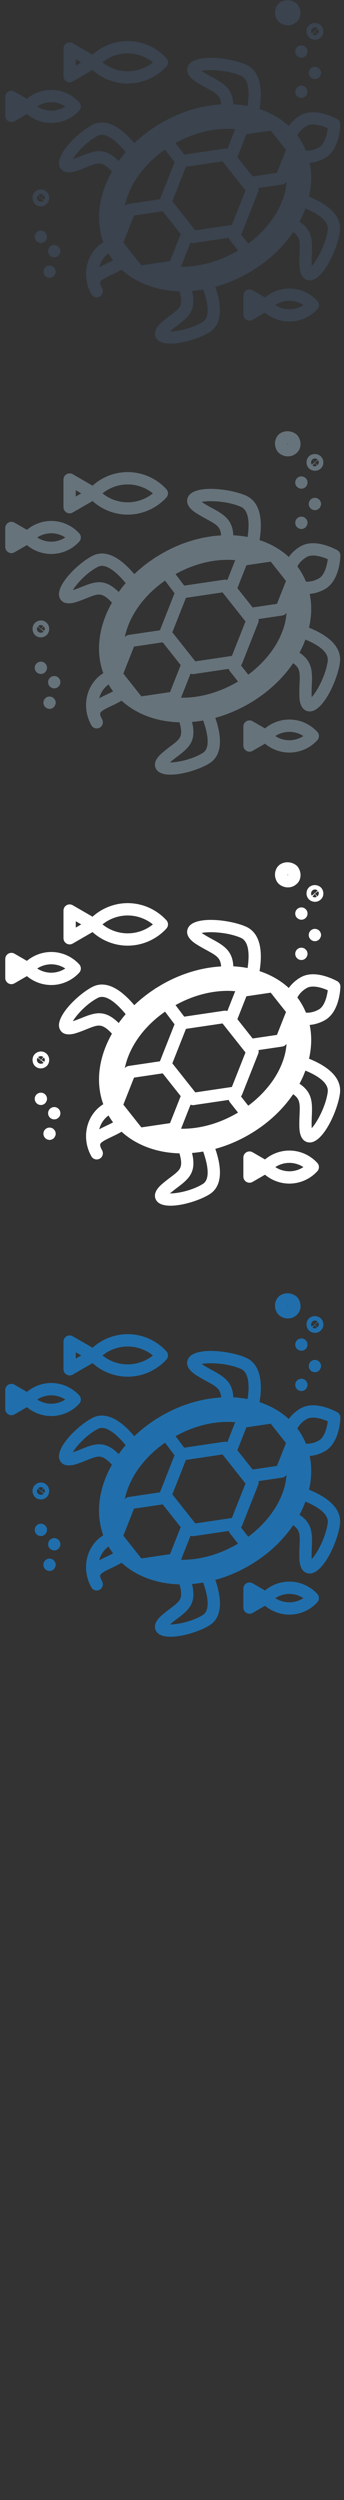 <svg width="32" height="232" viewBox="0 0 32 232" xmlns="http://www.w3.org/2000/svg" xmlns:sketch="http://www.bohemiancoding.com/sketch/ns"><rect x="0" y="0" width="32" height="232" fill="#333333" stroke="none"/><title>belize</title><desc>Created with Sketch.</desc><g sketch:type="MSShapeGroup" fill="none"><path d="M28.746 138.244c.248-1.077.269-2.136.061-3.132.483-.036.968-.187 1.419-.442 1.342-.76 1.431-2.864 1.437-3.102.005-.21-.106-.406-.288-.51-.046-.026-1.148-.647-2.251-.647-.433 0-.819.094-1.147.28-.453.257-.834.601-1.113.995-.751-.691-1.675-1.222-2.72-1.566l.033-.213c.206-1.442.143-3.293-1.322-3.926-1.471-.636-4.74-1.027-5.346.106-.155.29-.269.872.716 1.511.365.236.708.423 1.01.587.704.382 1.079.601 1.239 1.019.051.134.083.293.095.481-1.845.106-3.718.669-5.452 1.651l-.537.322-.135.074-.047.043c-.693.45-1.331.956-1.908 1.507-1.001-1.196-2.472-2.429-3.895-1.698-1.314.674-3.504 2.78-3.048 3.888.281.683 1.085.544 1.539.4.38-.12.711-.254 1.001-.372.666-.269 1.031-.404 1.4-.28.268.089.572.319.926.705-.17.301-.326.609-.464.922-.854 1.95-.965 3.908-.342 5.625-1.514.941-2.036 2.947-1.216 4.626l.003.007.106.203c.105.186.299.29.498.29.095 0 .192-.024.281-.074.275-.156.372-.504.216-.779l-.097-.191c-.072-.164-.1-.297-.075-.374.065-.205.577-.449 1.029-.664.269-.127.575-.273.881-.446l.072-.051c1.345 1.233 3.241 1.956 5.389 2.012.15.508.191.889.129 1.168-.084.381-.388.623-.962 1.055-.251.189-.535.403-.834.666-.832.735-.64 1.272-.45 1.526.235.317.709.443 1.285.443 1.176 0 2.774-.528 3.617-1.051 1.363-.845 1.06-2.748.55-4.223 1.03-.281 2.045-.7 3.017-1.25 1.738-.984 3.191-2.307 4.224-3.823.154.107.274.217.362.33.275.353.269.787.234 1.588-.015.343-.033.732-.018 1.167.04 1.173.597 1.376.925 1.393l.04.001c1.271-.001 2.594-2.959 2.806-4.53.217-1.61-1.364-2.637-2.875-3.244zm-3.654 2.419c-.543.703-1.214 1.364-1.999 1.947l-.675-.857.094-.156 1.509-3.813c.043-.109.049-.226.024-.336l2.212-.327c.166-.025.31-.122.398-.26-.016.239-.047.481-.095.723-.072.365-.183.734-.327 1.1-.13.33-.288.66-.473.984-.194.339-.417.671-.667.995zm-3.17 2.711c-.936.529-1.914.91-2.898 1.135-.278.063-.557.116-.836.154-.408.056-.815.085-1.219.085l-.126-.003.879-2.224.204.039.084-.006 3.258-.482.1.196.773.979-.218.129zm-1.727-11.367c.334-.038.668-.057.999-.057l.196.004.491.026-.731 1.849c-.091-.036-.191-.048-.292-.034l-3.723.551-.808-1.071c1.245-.69 2.564-1.121 3.868-1.268zm6.262 1.719l.148.185-.841 2.127-2.262.334-1.42-1.791.641-1.622.199-.505.659-.097.042-.007 1.561-.23 1.273 1.606zm-4.886 7.144l-3.402.504-2.138-2.696 1.266-3.199 3.403-.504 2.137 2.695-1.266 3.2zm-9.794.875l.689-1.743 2.668-.395 1.675 2.113-.992 2.508-1.135.168-1.532.227-1.676-2.114.303-.765zm2-6.527c.468-.486.996-.933 1.576-1.336l.883 1.171-1.359 3.437-2.904.43c-.146.022-.275.099-.364.212.089-.45.233-.909.436-1.371.29-.662.681-1.298 1.157-1.891.18-.224.373-.441.576-.652zm14.761-3.533c.154-.087.351-.131.585-.131.502 0 1.038.196 1.368.342-.073.573-.295 1.478-.827 1.78-.351.198-.726.303-1.087.303l-.118-.006c-.102-.249-.219-.492-.354-.729-.133-.236-.282-.461-.443-.676.176-.345.489-.663.877-.882zm-8.761-4.507c-.297-.161-.604-.328-.932-.54l-.088-.06c.716-.152 2.422-.077 3.644.451.799.345.792 1.659.646 2.7l-.015.104c-.429-.082-.873-.135-1.329-.158-.062-1.391-.821-1.899-1.926-2.498zm-12.118 7.26c-.276.112-.561.227-.886.331.352-.589 1.282-1.628 2.343-2.172.723-.371 1.754.519 2.574 1.517-.23.267-.445.542-.648.824-1.264-1.247-2.147-1-3.384-.5zm2.204 10.044c-.219.104-.434.206-.634.317.133-.512.428-.969.866-1.282.129.222.271.435.425.638-.221.118-.441.224-.657.326zm9.014 5.383c-1.011.627-2.376.889-3.064.889h-.004c.256-.225.502-.41.74-.589 1.069-.803 1.736-1.434 1.313-3.17.346-.028.693-.071 1.039-.131.436 1.22.671 2.57-.024 3.001zm11.611-8.529c-.177 1.32-.992 2.822-1.491 3.357l-.006-.107c-.013-.39.003-.74.017-1.078.056-1.255.012-2.168-1.148-2.938.127-.236.245-.474.351-.717l.201-.501.095.039c.968.412 2.096 1.082 1.98 1.946zm-2.111-13.279c-.17-.126-.408-.148-.598-.053l-.087.054c-.144.108-.228.277-.228.458 0 .113.034.223.095.316l.061.077.072.065c.098.074.218.115.343.115.09 0 .177-.021.255-.06l.107-.069.093-.097.098-.199c.042-.158.014-.328-.077-.465l-.134-.141zm-23.425 16.694c-.169-.126-.409-.147-.598-.053l-.087.054c-.144.108-.228.277-.228.458 0 .113.033.223.094.316l.062.077v.001l.072.065c.098.073.217.115.343.115.09 0 .177-.021.254-.06l.108-.07.093-.097.097-.198c.043-.159.015-.328-.076-.465l-.134-.141zm-.789-2.335l.095-.098.097-.199c.042-.157.014-.326-.076-.461-.106-.16-.285-.257-.476-.257-.125 0-.245.041-.343.115-.242.181-.301.522-.132.774.106.159.285.255.476.255.089 0 .176-.021.254-.06l.107-.068zm25.13-16.218c-.125 0-.245.04-.343.114-.242.182-.301.521-.134.773.106.16.285.257.477.257.09 0 .176-.021.254-.06l.107-.069.095-.098.097-.199c.042-.158.014-.327-.077-.463-.106-.159-.285-.254-.475-.254zm-1.601-1.876c-.132.099-.216.252-.227.417l.007.136c.015.089.051.172.102.242l.057.066.151.106c.076.038.162.062.253.062.125 0 .246-.042.345-.116l.057-.049c.108-.107.17-.254.17-.407 0-.217-.123-.415-.317-.512-.159-.079-.354-.079-.514.002l-.084.052zm-22.749 18.422c-.086.016-.168.052-.239.104-.222.166-.294.469-.168.717.056.109.145.199.254.253.079.039.167.061.256.061s.176-.021.255-.06l.09-.056c.116-.088.196-.218.219-.364.029-.182-.03-.366-.16-.496-.133-.133-.323-.193-.508-.159zm23.777-19.301c.15.155.363.244.582.244.173 0 .341-.057.474-.161.156-.114.259-.281.292-.474.037-.216-.019-.444-.154-.624l-.074-.081c-.148-.134-.35-.212-.555-.212-.16 0-.314.046-.446.132l-.048.035c-.318.26-.372.747-.119 1.085l.047.056zm.352-.25l.218-.24.177.269c-.121.08-.285.071-.396-.029zm.453-.014l-.093-.109.055.083-.179-.22.057-.063.223-.167c.125.167.061.367-.063.476zm-.583-.321c.016-.095.068-.182.145-.243.064-.046.139-.071.215-.071.114 0 .194.057.239.104l-.26.252-.127-.155.111.168-.266.198c-.052-.07-.072-.16-.056-.253zm-25.655 16.104c.138.12.316.186.502.186.221 0 .436-.092.588-.252l.046-.056c.238-.324.193-.79-.095-1.055-.139-.135-.322-.208-.517-.208-.219 0-.433.094-.589.257l-.068.088c-.198.312-.159.732.092 1l.042.04zm.83-.427l-.273-.174.235-.221c.079.085.137.239.038.395zm-.09-.444l-.092.11.072-.068-.186.214-.072-.046-.202-.191c.123-.13.337-.134.48-.018zm-.526.074l.292.214-.131.152.146-.138.241.229c-.122.128-.36.125-.503-.003-.113-.11-.162-.294-.044-.454zm22.377-16.192c.228.236.569.378.909.378.267 0 .521-.088.721-.247.23-.164.383-.409.432-.693.057-.334-.033-.69-.246-.977l-.074-.083c-.233-.211-.554-.332-.881-.332-.251 0-.492.071-.697.207l-.048.035c-.479.392-.552 1.136-.162 1.657l.047.056zm.929-.799l.006.022-.013.011-.071-.011-.005-.034.083.012zm-20.616 6.389c.089.051.187.077.286.077.099 0 .198-.026.286-.077l1.846-1.066c.892.805 2.059 1.259 3.269 1.259 1.365 0 2.677-.578 3.6-1.587.199-.218.199-.553 0-.771-.923-1.008-2.234-1.587-3.6-1.587-1.209 0-2.377.455-3.269 1.26l-1.846-1.066c-.177-.102-.395-.102-.571 0-.177.102-.286.291-.286.495v2.567c0 .204.109.393.286.495zm5.686-2.608c.857 0 1.686.298 2.346.83-.66.532-1.489.83-2.346.83-.856 0-1.685-.298-2.345-.83.66-.532 1.489-.83 2.345-.83zm-4.829.536l.508.294-.508.294v-.587zm.322 4.772c.2-.218.2-.554 0-.771-.667-.729-1.615-1.148-2.602-1.148-.831 0-1.633.297-2.265.825l-1.156-.668c-.177-.102-.395-.102-.572 0-.176.102-.286.291-.286.495v1.762c0 .204.109.393.286.495.089.052.187.077.286.077.099 0 .198-.025.286-.077l1.156-.668c.631.528 1.434.825 2.265.825.987 0 1.936-.418 2.602-1.147zm-2.602-.776c.466 0 .921.138 1.305.39-.384.252-.839.39-1.305.39-.467 0-.92-.138-1.306-.39.386-.252.839-.39 1.306-.39zm22.148 17.285c-.831 0-1.633.298-2.265.826l-1.156-.669c-.177-.102-.395-.102-.572 0-.177.103-.285.291-.285.495v1.762c0 .204.108.393.285.495.089.051.187.076.286.076.098 0 .197-.025.286-.076l1.156-.668c.631.528 1.434.825 2.265.825.987 0 1.936-.418 2.602-1.147.2-.218.2-.554 0-.771-.667-.729-1.615-1.148-2.602-1.148zm0 1.924c-.467 0-.92-.139-1.306-.39.386-.252.839-.391 1.306-.391.466 0 .92.139 1.305.391-.385.252-.839.39-1.305.39z" fill="#206FAC"/><path d="M28.746 98.244c.248-1.077.269-2.136.061-3.132.483-.036.968-.187 1.419-.442 1.342-.76 1.431-2.864 1.437-3.102.005-.21-.106-.406-.288-.51-.046-.026-1.148-.647-2.251-.647-.433 0-.819.094-1.147.28-.453.257-.834.601-1.113.995-.751-.691-1.675-1.222-2.72-1.566l.033-.213c.206-1.442.143-3.293-1.322-3.926-1.471-.636-4.74-1.027-5.346.106-.155.29-.269.872.716 1.511.365.236.708.423 1.01.587.704.382 1.079.601 1.239 1.019.051.134.083.293.095.481-1.845.106-3.718.669-5.452 1.651l-.537.322-.135.074-.047.043c-.693.45-1.331.956-1.908 1.507-1.001-1.196-2.472-2.429-3.895-1.698-1.314.674-3.504 2.78-3.048 3.888.281.683 1.085.544 1.539.4.38-.12.711-.254 1.001-.372.666-.269 1.031-.404 1.4-.28.268.089.572.319.926.705-.17.301-.326.609-.464.922-.854 1.95-.965 3.908-.342 5.625-1.514.941-2.036 2.947-1.216 4.626l.003.007.106.203c.105.186.299.29.498.29.095 0 .192-.024.281-.074.275-.156.372-.504.216-.779l-.097-.191c-.072-.164-.1-.297-.075-.374.065-.205.577-.449 1.029-.664.269-.127.575-.273.881-.446l.072-.051c1.345 1.233 3.241 1.956 5.389 2.012.15.508.191.889.129 1.168-.084.381-.388.623-.962 1.055-.251.189-.535.403-.834.666-.832.735-.64 1.272-.45 1.526.235.317.709.443 1.285.443 1.176 0 2.774-.528 3.617-1.051 1.363-.845 1.06-2.748.55-4.223 1.03-.281 2.045-.7 3.017-1.25 1.738-.984 3.191-2.307 4.224-3.823.154.107.274.217.362.33.275.353.269.787.234 1.588-.015.343-.033.732-.018 1.167.04 1.173.597 1.376.925 1.393l.04.001c1.271-.001 2.594-2.959 2.806-4.53.217-1.61-1.364-2.637-2.875-3.244zm-3.654 2.419c-.543.703-1.214 1.364-1.999 1.947l-.675-.857.094-.156 1.509-3.813c.043-.109.049-.226.024-.336l2.212-.327c.166-.025.31-.122.398-.26-.016.239-.047.481-.095.723-.072.365-.183.734-.327 1.1-.13.33-.288.66-.473.984-.194.339-.417.671-.667.995zm-3.17 2.711c-.936.529-1.914.91-2.898 1.135-.278.063-.557.116-.836.154-.408.056-.815.085-1.219.085l-.126-.003.879-2.224.204.039.084-.006 3.258-.482.1.196.773.979-.218.129zm-1.727-11.367c.334-.038.668-.057.999-.057l.196.004.491.026-.731 1.849c-.091-.036-.191-.048-.292-.034l-3.723.551-.808-1.071c1.245-.69 2.564-1.121 3.868-1.268zm6.262 1.719l.148.185-.841 2.127-2.262.334-1.42-1.791.641-1.622.199-.505.659-.097.042-.007 1.561-.23 1.273 1.606zm-4.886 7.144l-3.402.504-2.138-2.696 1.266-3.199 3.403-.504 2.137 2.695-1.266 3.2zm-9.794.875l.689-1.743 2.668-.395 1.675 2.113-.992 2.508-1.135.168-1.532.227-1.676-2.114.303-.765zm2-6.527c.468-.486.996-.933 1.576-1.336l.883 1.171-1.359 3.437-2.904.43c-.146.022-.275.099-.364.212.089-.45.233-.909.436-1.371.29-.662.681-1.298 1.157-1.891.18-.224.373-.441.576-.652zm14.761-3.533c.154-.087.351-.131.585-.131.502 0 1.038.196 1.368.342-.073.573-.295 1.478-.827 1.78-.351.198-.726.303-1.087.303l-.118-.006c-.102-.249-.219-.492-.354-.729-.133-.236-.282-.461-.443-.676.176-.345.489-.663.877-.882zm-8.761-4.507c-.297-.161-.604-.328-.932-.54l-.088-.06c.716-.152 2.422-.077 3.644.451.799.345.792 1.659.646 2.7l-.015.104c-.429-.082-.873-.135-1.329-.158-.062-1.391-.821-1.899-1.926-2.498zm-12.118 7.26c-.276.112-.561.227-.886.331.352-.589 1.282-1.628 2.343-2.172.723-.371 1.754.519 2.574 1.517-.23.267-.445.542-.648.824-1.264-1.247-2.147-1-3.384-.5zm2.204 10.044c-.219.104-.434.206-.634.317.133-.512.428-.969.866-1.282.129.222.271.435.425.638-.221.118-.441.224-.657.326zm9.014 5.383c-1.011.627-2.376.889-3.064.889h-.004c.256-.225.502-.41.74-.589 1.069-.803 1.736-1.434 1.313-3.17.346-.028.693-.071 1.039-.131.436 1.22.671 2.57-.024 3.001zm11.611-8.529c-.177 1.32-.992 2.822-1.491 3.357l-.006-.107c-.013-.39.003-.74.017-1.078.056-1.255.012-2.168-1.148-2.938.127-.236.245-.474.351-.717l.201-.501.095.039c.968.412 2.096 1.082 1.98 1.946zm-2.111-13.279c-.17-.126-.408-.148-.598-.053l-.087.054c-.144.108-.228.277-.228.458 0 .113.034.223.095.316l.061.077.072.065c.098.074.218.115.343.115.09 0 .177-.021.255-.06l.107-.069.093-.097.098-.199c.042-.158.014-.328-.077-.465l-.134-.141zm-23.425 16.694c-.169-.126-.409-.147-.598-.053l-.087.054c-.144.108-.228.277-.228.458 0 .113.033.223.094.316l.062.077v.001l.072.065c.098.073.217.115.343.115.09 0 .177-.021.254-.06l.108-.07.093-.097.097-.198c.043-.159.015-.328-.076-.465l-.134-.141zm-.789-2.335l.095-.098.097-.199c.042-.157.014-.326-.076-.461-.106-.16-.285-.257-.476-.257-.125 0-.245.041-.343.115-.242.181-.301.522-.132.774.106.159.285.255.476.255.089 0 .176-.021.254-.06l.107-.068zm25.13-16.218c-.125 0-.245.04-.343.114-.242.182-.301.521-.134.773.106.16.285.257.477.257.09 0 .176-.021.254-.06l.107-.069.095-.098.097-.199c.042-.158.014-.327-.077-.463-.106-.159-.285-.254-.475-.254zm-1.601-1.876c-.132.099-.216.252-.227.417l.007.136c.015.089.051.172.102.242l.057.066.151.106c.076.038.162.062.253.062.125 0 .246-.042.345-.116l.057-.049c.108-.107.17-.254.17-.407 0-.217-.123-.415-.317-.512-.159-.079-.354-.079-.514.002l-.084.052zm-22.749 18.422c-.086.016-.168.052-.239.104-.222.166-.294.469-.168.717.056.109.145.199.254.253.079.039.167.061.256.061s.176-.021.255-.06l.09-.056c.116-.088.196-.218.219-.364.029-.182-.03-.366-.16-.496-.133-.133-.323-.193-.508-.159zm23.777-19.301c.15.155.363.244.582.244.173 0 .341-.057.474-.161.156-.114.259-.281.292-.474.037-.216-.019-.444-.154-.624l-.074-.081c-.148-.134-.35-.212-.555-.212-.16 0-.314.046-.446.132l-.048.035c-.318.26-.372.747-.119 1.085l.047.056zm.352-.25l.218-.24.177.269c-.121.08-.285.071-.396-.029zm.453-.014l-.093-.109.055.083-.179-.22.057-.063.223-.167c.125.167.061.367-.063.476zm-.583-.321c.016-.095.068-.182.145-.243.064-.046.139-.071.215-.071.114 0 .194.057.239.104l-.26.252-.127-.155.111.168-.266.198c-.052-.07-.072-.16-.056-.253zm-25.655 16.104c.138.12.316.186.502.186.221 0 .436-.092.588-.252l.046-.056c.238-.324.193-.79-.095-1.055-.139-.135-.322-.208-.517-.208-.219 0-.433.094-.589.257l-.068.088c-.198.312-.159.732.092 1l.042.04zm.83-.427l-.273-.174.235-.221c.079.085.137.239.038.395zm-.09-.444l-.092.11.072-.068-.186.214-.072-.046-.202-.191c.123-.13.337-.134.48-.018zm-.526.074l.292.214-.131.152.146-.138.241.229c-.122.128-.36.125-.503-.003-.113-.11-.162-.294-.044-.454zm22.377-16.192c.228.236.569.378.909.378.267 0 .521-.088.721-.247.23-.164.383-.409.432-.693.057-.334-.033-.69-.246-.977l-.074-.083c-.233-.211-.554-.332-.881-.332-.251 0-.492.071-.697.207l-.048.035c-.479.392-.552 1.136-.162 1.657l.047.056zm.929-.799l.006.022-.013.011-.071-.011-.005-.034.083.012zm-20.616 6.389c.089.051.187.077.286.077.099 0 .198-.026.286-.077l1.846-1.066c.892.805 2.059 1.259 3.269 1.259 1.365 0 2.677-.578 3.6-1.587.199-.218.199-.553 0-.771-.923-1.008-2.234-1.587-3.6-1.587-1.209 0-2.377.455-3.269 1.26l-1.846-1.066c-.177-.102-.395-.102-.571 0-.177.102-.286.291-.286.495v2.567c0 .204.109.393.286.495zm5.686-2.608c.857 0 1.686.298 2.346.83-.66.532-1.489.83-2.346.83-.856 0-1.685-.298-2.345-.83.66-.532 1.489-.83 2.345-.83zm-4.829.536l.508.294-.508.294v-.587zm.322 4.772c.2-.218.2-.554 0-.771-.667-.729-1.615-1.148-2.602-1.148-.831 0-1.633.297-2.265.825l-1.156-.668c-.177-.102-.395-.102-.572 0-.176.102-.286.291-.286.495v1.762c0 .204.109.393.286.495.089.052.187.077.286.077.099 0 .198-.025.286-.077l1.156-.668c.631.528 1.434.825 2.265.825.987 0 1.936-.418 2.602-1.147zm-2.602-.776c.466 0 .921.138 1.305.39-.384.252-.839.39-1.305.39-.467 0-.92-.138-1.306-.39.386-.252.839-.39 1.306-.39zm22.148 17.285c-.831 0-1.633.298-2.265.826l-1.156-.669c-.177-.102-.395-.102-.572 0-.177.103-.285.291-.285.495v1.762c0 .204.108.393.285.495.089.051.187.076.286.076.098 0 .197-.025.286-.076l1.156-.668c.631.528 1.434.825 2.265.825.987 0 1.936-.418 2.602-1.147.2-.218.2-.554 0-.771-.667-.729-1.615-1.148-2.602-1.148zm0 1.924c-.467 0-.92-.139-1.306-.39.386-.252.839-.391 1.306-.391.466 0 .92.139 1.305.391-.385.252-.839.39-1.305.39z" fill="#fff"/><path d="M28.746 58.244c.248-1.077.269-2.136.061-3.132.483-.036.968-.187 1.419-.442 1.342-.76 1.431-2.864 1.437-3.102.005-.21-.106-.406-.288-.51-.046-.026-1.148-.647-2.251-.647-.433 0-.819.094-1.147.28-.453.257-.834.601-1.113.995-.751-.691-1.675-1.222-2.72-1.566l.033-.213c.206-1.442.143-3.293-1.322-3.926-1.471-.636-4.74-1.027-5.346.106-.155.29-.269.872.716 1.511.365.236.708.423 1.01.587.704.382 1.079.601 1.239 1.019.051.134.083.293.095.481-1.845.106-3.718.669-5.452 1.651l-.537.322-.135.074-.047.043c-.693.45-1.331.956-1.908 1.507-1.001-1.196-2.472-2.429-3.895-1.698-1.314.674-3.504 2.78-3.048 3.888.281.683 1.085.544 1.539.4.38-.12.711-.254 1.001-.372.666-.269 1.031-.404 1.4-.28.268.089.572.319.926.705-.17.301-.326.609-.464.922-.854 1.95-.965 3.908-.342 5.625-1.514.941-2.036 2.947-1.216 4.626l.003.007.106.203c.105.186.299.29.498.29.095 0 .192-.024.281-.074.275-.156.372-.504.216-.779l-.097-.191c-.072-.164-.1-.297-.075-.374.065-.205.577-.449 1.029-.664.269-.127.575-.273.881-.446l.072-.051c1.345 1.233 3.241 1.956 5.389 2.012.15.508.191.889.129 1.168-.084.381-.388.623-.962 1.055-.251.189-.535.403-.834.666-.832.735-.64 1.272-.45 1.526.235.317.709.443 1.285.443 1.176 0 2.774-.528 3.617-1.051 1.363-.845 1.06-2.748.55-4.223 1.03-.281 2.045-.7 3.017-1.25 1.738-.984 3.191-2.307 4.224-3.823.154.107.274.217.362.33.275.353.269.787.234 1.588-.015.343-.033.732-.018 1.167.04 1.173.597 1.376.925 1.393l.04.001c1.271-.001 2.594-2.959 2.806-4.53.217-1.61-1.364-2.637-2.875-3.244zm-3.654 2.419c-.543.703-1.214 1.364-1.999 1.947l-.675-.857.094-.156 1.509-3.813c.043-.109.049-.226.024-.336l2.212-.327c.166-.025.31-.122.398-.26-.016.239-.047.481-.095.723-.072.365-.183.734-.327 1.1-.13.33-.288.66-.473.984-.194.339-.417.671-.667.995zm-3.17 2.711c-.936.529-1.914.91-2.898 1.135-.278.063-.557.116-.836.154-.408.056-.815.085-1.219.085l-.126-.003.879-2.224.204.039.084-.006 3.258-.482.1.196.773.979-.218.129zm-1.727-11.367c.334-.038.668-.057.999-.057l.196.004.491.026-.731 1.849c-.091-.036-.191-.048-.292-.034l-3.723.551-.808-1.071c1.245-.69 2.564-1.121 3.868-1.268zm6.262 1.719l.148.185-.841 2.127-2.262.334-1.42-1.791.641-1.622.199-.505.659-.097.042-.007 1.561-.23 1.273 1.606zm-4.886 7.144l-3.402.504-2.138-2.696 1.266-3.199 3.403-.504 2.137 2.695-1.266 3.2zm-9.794.875l.689-1.743 2.668-.395 1.675 2.113-.992 2.508-1.135.168-1.532.227-1.676-2.114.303-.765zm2-6.527c.468-.486.996-.933 1.576-1.336l.883 1.171-1.359 3.437-2.904.43c-.146.022-.275.099-.364.212.089-.45.233-.909.436-1.371.29-.662.681-1.298 1.157-1.891.18-.224.373-.441.576-.652zm14.761-3.533c.154-.087.351-.131.585-.131.502 0 1.038.196 1.368.342-.073.573-.295 1.478-.827 1.78-.351.198-.726.303-1.087.303l-.118-.006c-.102-.249-.219-.492-.354-.729-.133-.236-.282-.461-.443-.676.176-.345.489-.663.877-.882zm-8.761-4.507c-.297-.161-.604-.328-.932-.54l-.088-.06c.716-.152 2.422-.077 3.644.451.799.345.792 1.659.646 2.7l-.015.104c-.429-.082-.873-.135-1.329-.158-.062-1.391-.821-1.899-1.926-2.498zm-12.118 7.26c-.276.112-.561.227-.886.331.352-.589 1.282-1.628 2.343-2.172.723-.371 1.754.519 2.574 1.517-.23.267-.445.542-.648.824-1.264-1.247-2.147-1-3.384-.5zm2.204 10.044c-.219.104-.434.206-.634.317.133-.512.428-.969.866-1.282.129.222.271.435.425.638-.221.118-.441.224-.657.326zm9.014 5.383c-1.011.627-2.376.889-3.064.889h-.004c.256-.225.502-.41.74-.589 1.069-.803 1.736-1.434 1.313-3.17.346-.028.693-.071 1.039-.131.436 1.22.671 2.57-.024 3.001zm11.611-8.529c-.177 1.32-.992 2.822-1.491 3.357l-.006-.107c-.013-.39.003-.74.017-1.078.056-1.255.012-2.168-1.148-2.938.127-.236.245-.474.351-.717l.201-.501.095.039c.968.412 2.096 1.082 1.98 1.946zm-2.111-13.279c-.17-.126-.408-.148-.598-.053l-.087.054c-.144.108-.228.277-.228.458 0 .113.034.223.095.316l.061.077.072.065c.098.074.218.115.343.115.09 0 .177-.021.255-.06l.107-.069.093-.097.098-.199c.042-.158.014-.328-.077-.465l-.134-.141zm-23.425 16.694c-.169-.126-.409-.147-.598-.053l-.087.054c-.144.108-.228.277-.228.458 0 .113.033.223.094.316l.062.077v.001l.072.065c.098.073.217.115.343.115.09 0 .177-.021.254-.06l.108-.07.093-.097.097-.198c.043-.159.015-.328-.076-.465l-.134-.141zm-.789-2.335l.095-.098.097-.199c.042-.157.014-.326-.076-.461-.106-.16-.285-.257-.476-.257-.125 0-.245.041-.343.115-.242.181-.301.522-.132.774.106.159.285.255.476.255.089 0 .176-.021.254-.06l.107-.068zm25.13-16.218c-.125 0-.245.04-.343.114-.242.182-.301.521-.134.773.106.16.285.257.477.257.09 0 .176-.021.254-.06l.107-.069.095-.098.097-.199c.042-.158.014-.327-.077-.463-.106-.159-.285-.254-.475-.254zm-1.601-1.876c-.132.099-.216.252-.227.417l.007.136c.015.089.051.172.102.242l.057.066.151.106c.076.038.162.062.253.062.125 0 .246-.042.345-.116l.057-.049c.108-.107.17-.254.17-.407 0-.217-.123-.415-.317-.512-.159-.079-.354-.079-.514.002l-.084.052zm-22.749 18.422c-.086.016-.168.052-.239.104-.222.166-.294.469-.168.717.056.109.145.199.254.253.079.039.167.061.256.061s.176-.021.255-.06l.09-.056c.116-.088.196-.218.219-.364.029-.182-.03-.366-.16-.496-.133-.133-.323-.193-.508-.159zm23.777-19.301c.15.155.363.244.582.244.173 0 .341-.057.474-.161.156-.114.259-.281.292-.474.037-.216-.019-.444-.154-.624l-.074-.081c-.148-.134-.35-.212-.555-.212-.16 0-.314.046-.446.132l-.048.035c-.318.26-.372.747-.119 1.085l.047.056zm.352-.25l.218-.24.177.269c-.121.08-.285.071-.396-.029zm.453-.014l-.093-.109.055.083-.179-.22.057-.063.223-.167c.125.167.061.367-.063.476zm-.583-.321c.016-.095.068-.182.145-.243.064-.046.139-.071.215-.071.114 0 .194.057.239.104l-.26.252-.127-.155.111.168-.266.198c-.052-.07-.072-.16-.056-.253zm-25.655 16.104c.138.12.316.186.502.186.221 0 .436-.092.588-.252l.046-.056c.238-.324.193-.79-.095-1.055-.139-.135-.322-.208-.517-.208-.219 0-.433.094-.589.257l-.068.088c-.198.312-.159.732.092 1l.042.04zm.83-.427l-.273-.174.235-.221c.079.085.137.239.038.395zm-.09-.444l-.092.11.072-.068-.186.214-.072-.046-.202-.191c.123-.13.337-.134.48-.018zm-.526.074l.292.214-.131.152.146-.138.241.229c-.122.128-.36.125-.503-.003-.113-.11-.162-.294-.044-.454zm22.377-16.192c.228.236.569.378.909.378.267 0 .521-.088.721-.247.23-.164.383-.409.432-.693.057-.334-.033-.69-.246-.977l-.074-.083c-.233-.211-.554-.332-.881-.332-.251 0-.492.071-.697.207l-.048.035c-.479.392-.552 1.136-.162 1.657l.047.056zm.929-.799l.006.022-.013.011-.071-.011-.005-.034.083.012zm-20.616 6.389c.089.051.187.077.286.077.099 0 .198-.026.286-.077l1.846-1.066c.892.805 2.059 1.259 3.269 1.259 1.365 0 2.677-.578 3.6-1.587.199-.218.199-.553 0-.771-.923-1.008-2.234-1.587-3.6-1.587-1.209 0-2.377.455-3.269 1.26l-1.846-1.066c-.177-.102-.395-.102-.571 0-.177.102-.286.291-.286.495v2.567c0 .204.109.393.286.495zm5.686-2.608c.857 0 1.686.298 2.346.83-.66.532-1.489.83-2.346.83-.856 0-1.685-.298-2.345-.83.66-.532 1.489-.83 2.345-.83zm-4.829.536l.508.294-.508.294v-.587zm.322 4.772c.2-.218.2-.554 0-.771-.667-.729-1.615-1.148-2.602-1.148-.831 0-1.633.297-2.265.825l-1.156-.668c-.177-.102-.395-.102-.572 0-.176.102-.286.291-.286.495v1.762c0 .204.109.393.286.495.089.052.187.077.286.077.099 0 .198-.025.286-.077l1.156-.668c.631.528 1.434.825 2.265.825.987 0 1.936-.418 2.602-1.147zm-2.602-.776c.466 0 .921.138 1.305.39-.384.252-.839.39-1.305.39-.467 0-.92-.138-1.306-.39.386-.252.839-.39 1.306-.39zm22.148 17.285c-.831 0-1.633.298-2.265.826l-1.156-.669c-.177-.102-.395-.102-.572 0-.177.103-.285.291-.285.495v1.762c0 .204.108.393.285.495.089.051.187.076.286.076.098 0 .197-.025.286-.076l1.156-.668c.631.528 1.434.825 2.265.825.987 0 1.936-.418 2.602-1.147.2-.218.2-.554 0-.771-.667-.729-1.615-1.148-2.602-1.148zm0 1.924c-.467 0-.92-.139-1.306-.39.386-.252.839-.391 1.306-.391.466 0 .92.139 1.305.391-.385.252-.839.39-1.305.39z" fill="#67737B"/><path d="M28.746 18.244c.248-1.077.269-2.136.061-3.132.483-.036.968-.187 1.419-.442 1.342-.76 1.431-2.864 1.437-3.102.005-.21-.106-.406-.288-.51-.046-.026-1.148-.647-2.251-.647-.433 0-.819.094-1.147.28-.453.257-.834.601-1.113.995-.751-.691-1.675-1.222-2.72-1.566l.033-.213c.206-1.442.143-3.293-1.322-3.926-1.471-.636-4.74-1.027-5.346.106-.155.29-.269.872.716 1.511.365.236.708.423 1.01.587.704.382 1.079.601 1.239 1.019.051.134.083.293.095.481-1.845.106-3.718.669-5.452 1.651l-.537.322-.135.074-.047.043c-.693.45-1.331.956-1.908 1.507-1.001-1.196-2.472-2.429-3.895-1.698-1.314.674-3.504 2.78-3.048 3.888.281.683 1.085.544 1.539.4.38-.12.711-.254 1.001-.372.666-.269 1.031-.404 1.4-.28.268.089.572.319.926.705-.17.301-.326.609-.464.922-.854 1.95-.965 3.908-.342 5.625-1.514.941-2.036 2.947-1.216 4.626l.003.007.106.203c.105.186.299.29.498.29.095 0 .192-.024.281-.074.275-.156.372-.504.216-.779l-.097-.191c-.072-.164-.1-.297-.075-.374.065-.205.577-.449 1.029-.664.269-.127.575-.273.881-.446l.072-.051c1.345 1.233 3.241 1.956 5.389 2.012.15.508.191.889.129 1.168-.084.381-.388.623-.962 1.055-.251.189-.535.403-.834.666-.832.735-.64 1.272-.45 1.526.235.317.709.443 1.285.443 1.176 0 2.774-.528 3.617-1.051 1.363-.845 1.06-2.748.55-4.223 1.03-.281 2.045-.7 3.017-1.25 1.738-.984 3.191-2.307 4.224-3.823.154.107.274.217.362.33.275.353.269.787.234 1.588-.015.343-.033.732-.018 1.167.04 1.173.597 1.376.925 1.393l.04.001c1.271-.001 2.594-2.959 2.806-4.53.217-1.61-1.364-2.637-2.875-3.244zm-3.654 2.419c-.543.703-1.214 1.364-1.999 1.947l-.675-.857.094-.156 1.509-3.813c.043-.109.049-.226.024-.336l2.212-.327c.166-.025.31-.122.398-.26-.016.239-.047.481-.095.723-.072.365-.183.734-.327 1.1-.13.33-.288.66-.473.984-.194.339-.417.671-.667.995zm-3.17 2.711c-.936.529-1.914.91-2.898 1.135-.278.063-.557.116-.836.154-.408.056-.815.085-1.219.085l-.126-.003.879-2.224.204.039.084-.006 3.258-.482.1.196.773.979-.218.129zm-1.727-11.367c.334-.038.668-.057.999-.057l.196.004.491.026-.731 1.849c-.091-.036-.191-.048-.292-.034l-3.723.551-.808-1.071c1.245-.69 2.564-1.121 3.868-1.268zm6.262 1.719l.148.185-.841 2.127-2.262.334-1.42-1.791.641-1.622.199-.505.659-.097.042-.007 1.561-.23 1.273 1.606zm-4.886 7.144l-3.402.504-2.138-2.696 1.266-3.199 3.403-.504 2.137 2.695-1.266 3.2zm-9.794.875l.689-1.743 2.668-.395 1.675 2.113-.992 2.508-1.135.168-1.532.227-1.676-2.114.303-.765zm2-6.527c.468-.486.996-.933 1.576-1.336l.883 1.171-1.359 3.437-2.904.43c-.146.022-.275.099-.364.212.089-.45.233-.909.436-1.371.29-.662.681-1.298 1.157-1.891.18-.224.373-.441.576-.652zm14.761-3.533c.154-.087.351-.131.585-.131.502 0 1.038.196 1.368.342-.073.573-.295 1.478-.827 1.78-.351.198-.726.303-1.087.303l-.118-.006c-.102-.249-.219-.492-.354-.729-.133-.236-.282-.461-.443-.676.176-.345.489-.663.877-.882zm-8.761-4.507c-.297-.161-.604-.328-.932-.54l-.088-.06c.716-.152 2.422-.077 3.644.451.799.345.792 1.659.646 2.7l-.015.104c-.429-.082-.873-.135-1.329-.158-.062-1.391-.821-1.899-1.926-2.498zm-12.118 7.26c-.276.112-.561.227-.886.331.352-.589 1.282-1.628 2.343-2.172.723-.371 1.754.519 2.574 1.517-.23.267-.445.542-.648.824-1.264-1.247-2.147-1-3.384-.5zm2.204 10.044c-.219.104-.434.206-.634.317.133-.512.428-.969.866-1.282.129.222.271.435.425.638-.221.118-.441.224-.657.326zm9.014 5.383c-1.011.627-2.376.889-3.064.889h-.004c.256-.225.502-.41.74-.589 1.069-.803 1.736-1.434 1.313-3.17.346-.028.693-.071 1.039-.131.436 1.22.671 2.57-.024 3.001zm11.611-8.529c-.177 1.32-.992 2.822-1.491 3.357l-.006-.107c-.013-.39.003-.74.017-1.078.056-1.255.012-2.168-1.148-2.938.127-.236.245-.474.351-.717l.201-.501.095.039c.968.412 2.096 1.082 1.98 1.946zm-2.111-13.279c-.17-.126-.408-.148-.598-.053l-.087.054c-.144.108-.228.277-.228.458 0 .113.034.223.095.316l.061.077.072.065c.098.074.218.115.343.115.09 0 .177-.021.255-.06l.107-.069.093-.097.098-.199c.042-.158.014-.328-.077-.465l-.134-.141zm-23.425 16.694c-.169-.126-.409-.147-.598-.053l-.087.054c-.144.108-.228.277-.228.458 0 .113.033.223.094.316l.062.077v.001l.072.065c.098.073.217.115.343.115.09 0 .177-.021.254-.06l.108-.07.093-.097.097-.198c.043-.159.015-.328-.076-.465l-.134-.141zm-.789-2.335l.095-.098.097-.199c.042-.157.014-.326-.076-.461-.106-.16-.285-.257-.476-.257-.125 0-.245.041-.343.115-.242.181-.301.522-.132.774.106.159.285.255.476.255.089 0 .176-.021.254-.06l.107-.068zm25.13-16.218c-.125 0-.245.04-.343.114-.242.182-.301.521-.134.773.106.16.285.257.477.257.09 0 .176-.021.254-.06l.107-.069.095-.098.097-.199c.042-.158.014-.327-.077-.463-.106-.159-.285-.254-.475-.254zm-1.601-1.876c-.132.099-.216.252-.227.417l.007.136c.015.089.051.172.102.242l.057.066.151.106c.076.038.162.062.253.062.125 0 .246-.042.345-.116l.057-.049c.108-.107.17-.254.17-.407 0-.217-.123-.415-.317-.512-.159-.079-.354-.079-.514.002l-.084.052zm-22.749 18.422c-.086.016-.168.052-.239.104-.222.166-.294.469-.168.717.056.109.145.199.254.253.079.039.167.061.256.061s.176-.021.255-.06l.09-.056c.116-.088.196-.218.219-.364.029-.182-.03-.366-.16-.496-.133-.133-.323-.193-.508-.159zm23.777-19.301c.15.155.363.244.582.244.173 0 .341-.057.474-.161.156-.114.259-.281.292-.474.037-.216-.019-.444-.154-.624l-.074-.081c-.148-.134-.35-.212-.555-.212-.16 0-.314.046-.446.132l-.048.035c-.318.26-.372.747-.119 1.085l.047.056zm.352-.25l.218-.24.177.269c-.121.08-.285.071-.396-.029zm.453-.014l-.093-.109.055.083-.179-.22.057-.063.223-.167c.125.167.061.367-.063.476zm-.583-.321c.016-.095.068-.182.145-.243.064-.046.139-.071.215-.071.114 0 .194.057.239.104l-.26.252-.127-.155.111.168-.266.198c-.052-.07-.072-.16-.056-.253zm-25.655 16.104c.138.12.316.186.502.186.221 0 .436-.092.588-.252l.046-.056c.238-.324.193-.79-.095-1.055-.139-.135-.322-.208-.517-.208-.219 0-.433.094-.589.257l-.068.088c-.198.312-.159.732.092 1l.042.04zm.83-.427l-.273-.174.235-.221c.079.085.137.239.038.395zm-.09-.444l-.092.11.072-.068-.186.214-.072-.046-.202-.191c.123-.13.337-.134.48-.018zm-.526.074l.292.214-.131.152.146-.138.241.229c-.122.128-.36.125-.503-.003-.113-.11-.162-.294-.044-.454zm22.377-16.192c.228.236.569.378.909.378.267 0 .521-.088.721-.247.23-.164.383-.409.432-.693.057-.334-.033-.69-.246-.977l-.074-.083c-.233-.211-.554-.332-.881-.332-.251 0-.492.071-.697.207l-.048.035c-.479.392-.552 1.136-.162 1.657l.047.056zm.929-.799l.006.022-.013.011-.071-.011-.005-.034.083.012zm-20.616 6.389c.089.051.187.077.286.077.099 0 .198-.026.286-.077l1.846-1.066c.892.805 2.059 1.259 3.269 1.259 1.365 0 2.677-.578 3.6-1.587.199-.218.199-.553 0-.771-.923-1.008-2.234-1.587-3.6-1.587-1.209 0-2.377.455-3.269 1.26l-1.846-1.066c-.177-.102-.395-.102-.571 0-.177.102-.286.291-.286.495v2.567c0 .204.109.393.286.495zm5.686-2.608c.857 0 1.686.298 2.346.83-.66.532-1.489.83-2.346.83-.856 0-1.685-.298-2.345-.83.66-.532 1.489-.83 2.345-.83zm-4.829.536l.508.294-.508.294v-.587zm.322 4.772c.2-.218.2-.554 0-.771-.667-.729-1.615-1.148-2.602-1.148-.831 0-1.633.297-2.265.825l-1.156-.668c-.177-.102-.395-.102-.572 0-.176.102-.286.291-.286.495v1.762c0 .204.109.393.286.495.089.052.187.077.286.077.099 0 .198-.025.286-.077l1.156-.668c.631.528 1.434.825 2.265.825.987 0 1.936-.418 2.602-1.147zm-2.602-.776c.466 0 .921.138 1.305.39-.384.252-.839.39-1.305.39-.467 0-.92-.138-1.306-.39.386-.252.839-.39 1.306-.39zm22.148 17.285c-.831 0-1.633.298-2.265.826l-1.156-.669c-.177-.102-.395-.102-.572 0-.177.103-.285.291-.285.495v1.762c0 .204.108.393.285.495.089.051.187.076.286.076.098 0 .197-.025.286-.076l1.156-.668c.631.528 1.434.825 2.265.825.987 0 1.936-.418 2.602-1.147.2-.218.2-.554 0-.771-.667-.729-1.615-1.148-2.602-1.148zm0 1.924c-.467 0-.92-.139-1.306-.39.386-.252.839-.391 1.306-.391.466 0 .92.139 1.305.391-.385.252-.839.39-1.305.39z" fill="#3A434E"/></g></svg>